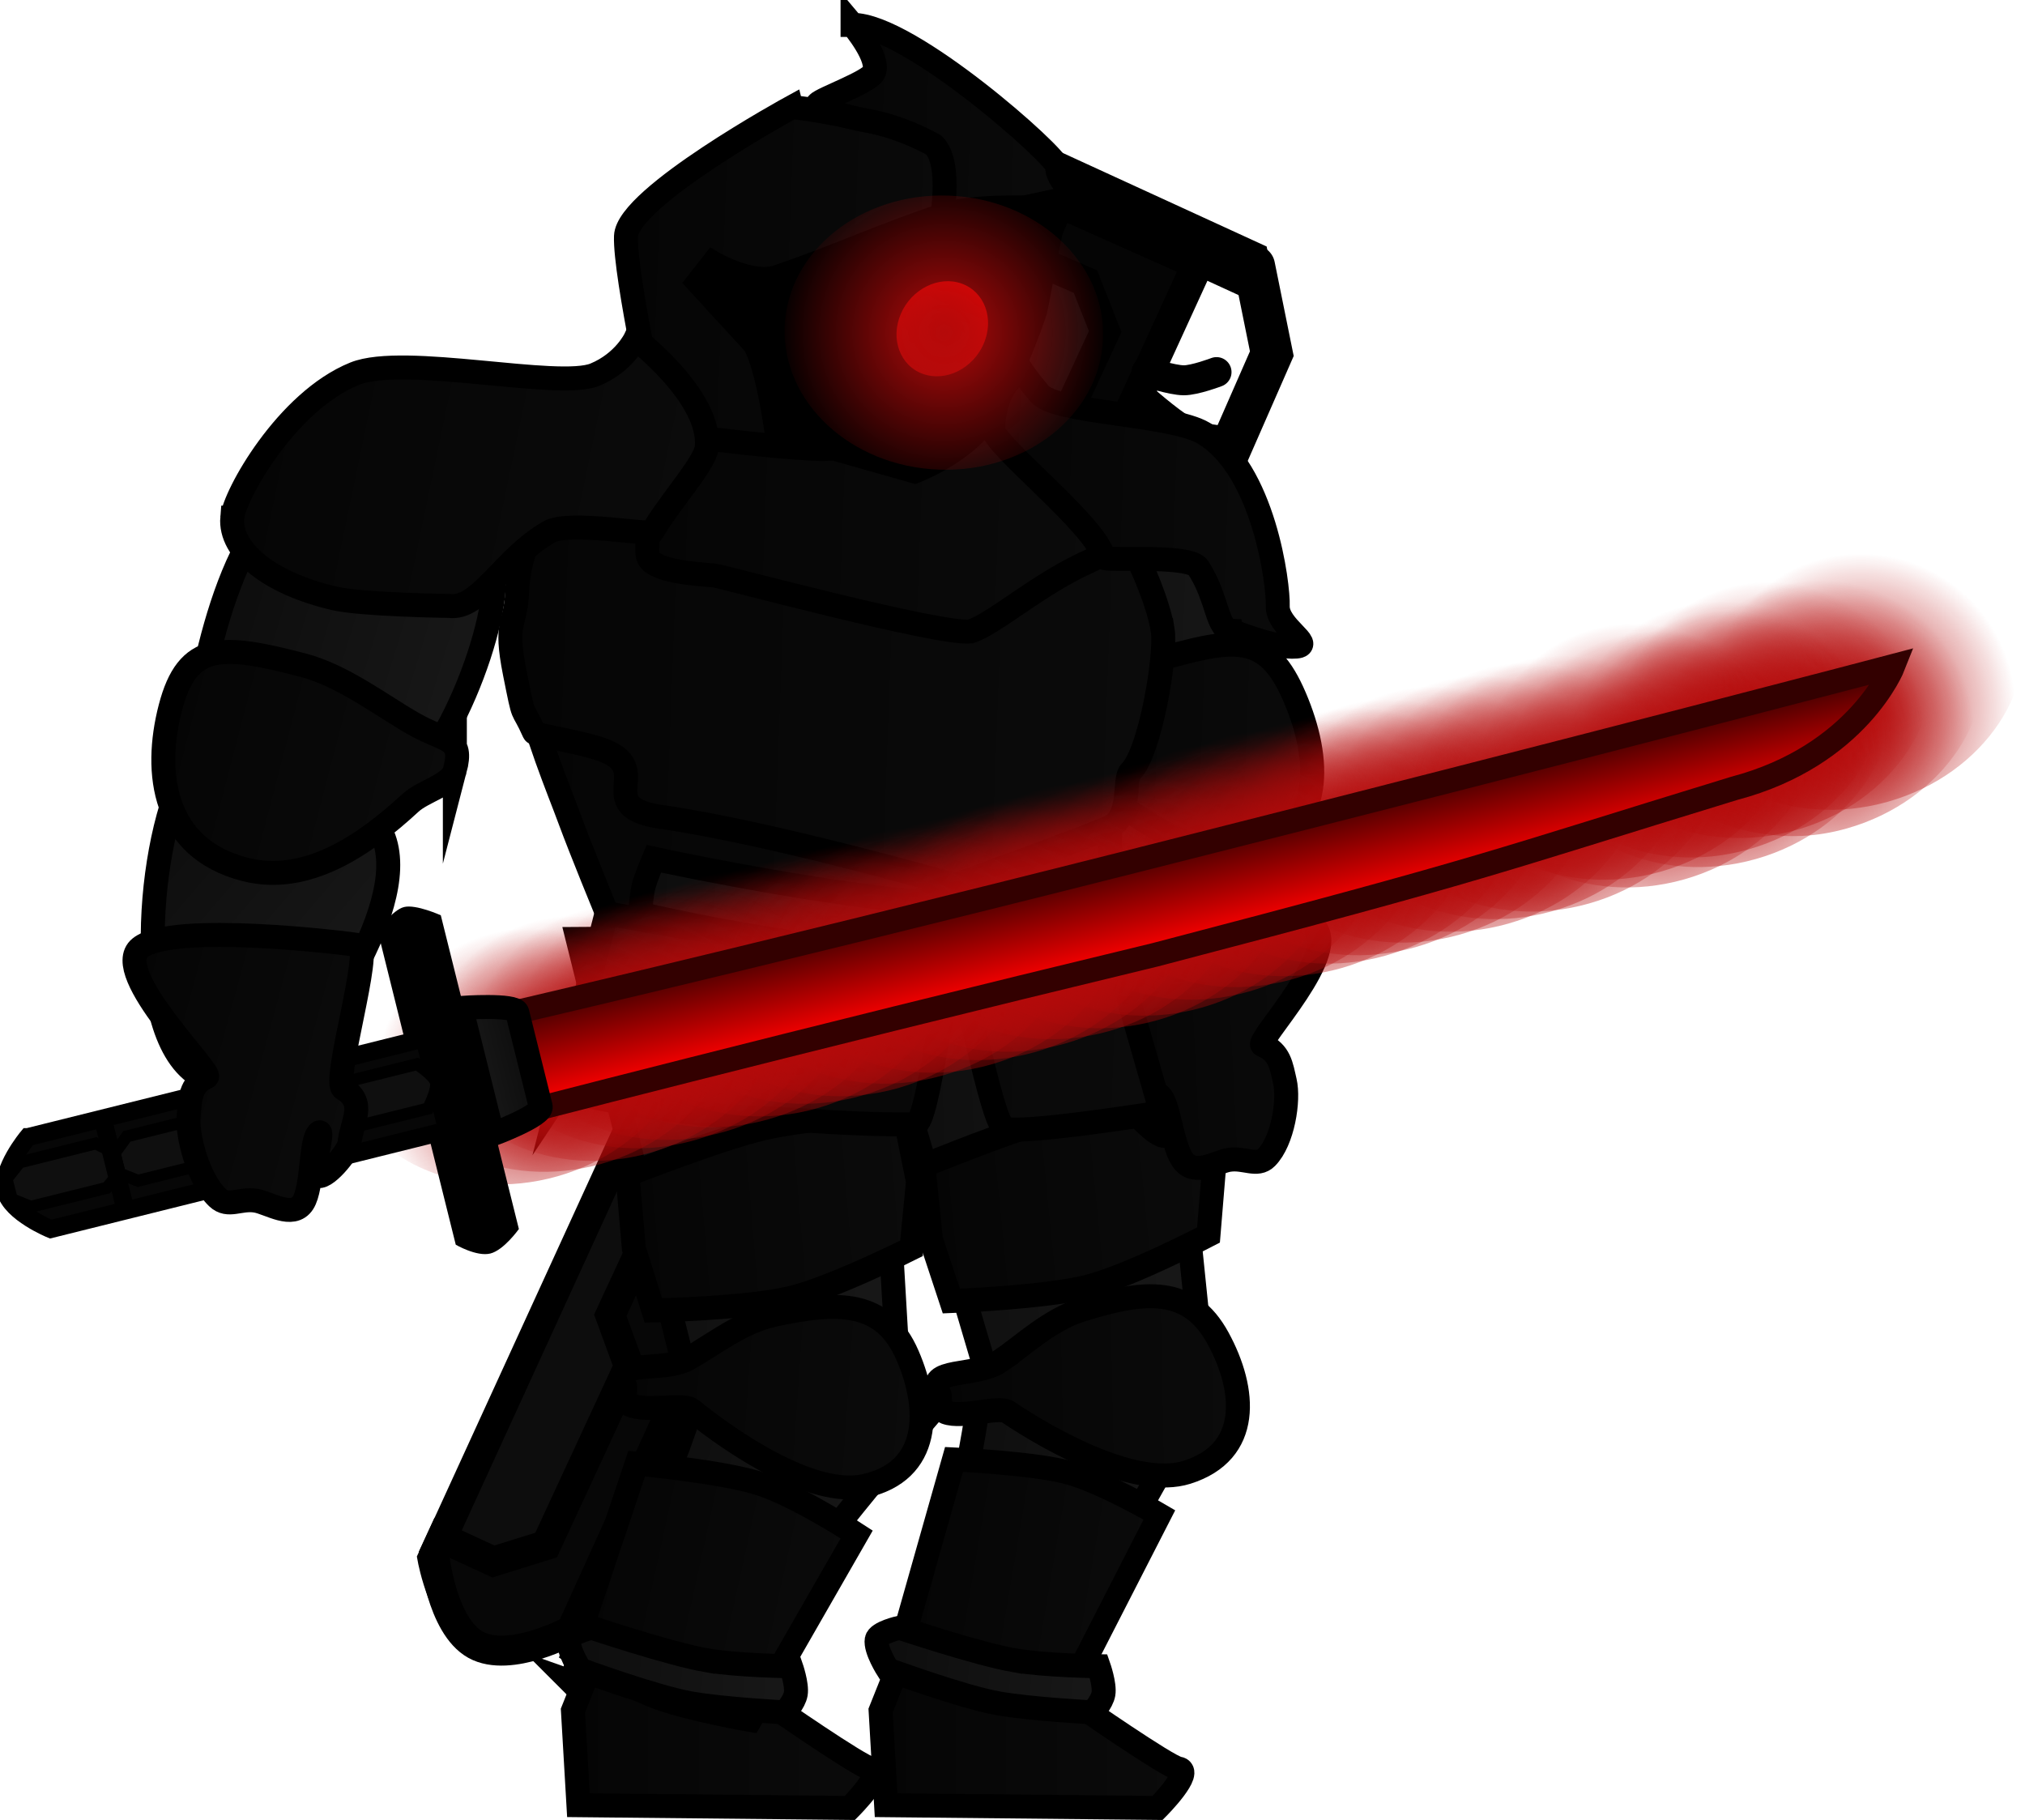 <svg version="1.1" xmlns="http://www.w3.org/2000/svg" xmlns:xlink="http://www.w3.org/1999/xlink" width="168.93" height="151.832" viewBox="0,0,168.93,151.832"><defs><linearGradient x1="254.332" y1="227.376" x2="274.946" y2="230.847" gradientUnits="userSpaceOnUse" id="color-1"><stop offset="0" stop-color="#0d0d0d"/><stop offset="1" stop-color="#181818"/></linearGradient><linearGradient x1="249.069" y1="199.893" x2="276.087" y2="198.954" gradientUnits="userSpaceOnUse" id="color-2"><stop offset="0" stop-color="#0d0d0d"/><stop offset="1" stop-color="#181818"/></linearGradient><linearGradient x1="253.76" y1="202.772" x2="277.744" y2="200.398" gradientUnits="userSpaceOnUse" id="color-3"><stop offset="0" stop-color="#050505"/><stop offset="1" stop-color="#0b0b0b"/></linearGradient><linearGradient x1="249.778" y1="244.925" x2="274.956" y2="244.925" gradientUnits="userSpaceOnUse" id="color-4"><stop offset="0" stop-color="#050505"/><stop offset="1" stop-color="#0b0b0b"/></linearGradient><linearGradient x1="252.867" y1="231.159" x2="271.911" y2="234.386" gradientUnits="userSpaceOnUse" id="color-5"><stop offset="0" stop-color="#050505"/><stop offset="1" stop-color="#0b0b0b"/></linearGradient><linearGradient x1="249.305" y1="239.885" x2="268.472" y2="241.488" gradientUnits="userSpaceOnUse" id="color-6"><stop offset="0" stop-color="#0d0d0d"/><stop offset="1" stop-color="#181818"/></linearGradient><linearGradient x1="254.465" y1="217.356" x2="279.553" y2="216.866" gradientUnits="userSpaceOnUse" id="color-7"><stop offset="0" stop-color="#050505"/><stop offset="1" stop-color="#0b0b0b"/></linearGradient><linearGradient x1="229.329" y1="225.982" x2="249.09" y2="232.799" gradientUnits="userSpaceOnUse" id="color-8"><stop offset="0" stop-color="#0d0d0d"/><stop offset="1" stop-color="#181818"/></linearGradient><linearGradient x1="224.343" y1="198.178" x2="251.376" y2="198.415" gradientUnits="userSpaceOnUse" id="color-9"><stop offset="0" stop-color="#0d0d0d"/><stop offset="1" stop-color="#181818"/></linearGradient><linearGradient x1="229.008" y1="203.527" x2="253.025" y2="201.517" gradientUnits="userSpaceOnUse" id="color-10"><stop offset="0" stop-color="#050505"/><stop offset="1" stop-color="#0b0b0b"/></linearGradient><linearGradient x1="224.111" y1="244.925" x2="249.29" y2="244.925" gradientUnits="userSpaceOnUse" id="color-11"><stop offset="0" stop-color="#050505"/><stop offset="1" stop-color="#0b0b0b"/></linearGradient><linearGradient x1="225.72" y1="232.034" x2="246.221" y2="236.524" gradientUnits="userSpaceOnUse" id="color-12"><stop offset="0" stop-color="#050505"/><stop offset="1" stop-color="#0b0b0b"/></linearGradient><linearGradient x1="223.639" y1="239.885" x2="242.805" y2="241.488" gradientUnits="userSpaceOnUse" id="color-13"><stop offset="0" stop-color="#0d0d0d"/><stop offset="1" stop-color="#181818"/></linearGradient><linearGradient x1="257.018" y1="155.688" x2="283.289" y2="156.665" gradientUnits="userSpaceOnUse" id="color-14"><stop offset="0" stop-color="#0d0d0d"/><stop offset="1" stop-color="#181818"/></linearGradient><linearGradient x1="265.032" y1="176.019" x2="282.693" y2="176.676" gradientUnits="userSpaceOnUse" id="color-15"><stop offset="0" stop-color="#0d0d0d"/><stop offset="1" stop-color="#181818"/></linearGradient><linearGradient x1="263.502" y1="163.212" x2="285.857" y2="164.043" gradientUnits="userSpaceOnUse" id="color-16"><stop offset="0" stop-color="#050505"/><stop offset="1" stop-color="#0b0b0b"/></linearGradient><linearGradient x1="268.234" y1="188.555" x2="286.774" y2="187.621" gradientUnits="userSpaceOnUse" id="color-17"><stop offset="0" stop-color="#050505"/><stop offset="1" stop-color="#0b0b0b"/></linearGradient><linearGradient x1="223.501" y1="182.979" x2="273.54" y2="184.839" gradientUnits="userSpaceOnUse" id="color-18"><stop offset="0" stop-color="#050505"/><stop offset="1" stop-color="#0b0b0b"/></linearGradient><linearGradient x1="219.769" y1="166.38" x2="270.927" y2="168.283" gradientUnits="userSpaceOnUse" id="color-19"><stop offset="0" stop-color="#050505"/><stop offset="1" stop-color="#0b0b0b"/></linearGradient><linearGradient x1="187.9" y1="169.914" x2="205.212" y2="184.782" gradientUnits="userSpaceOnUse" id="color-20"><stop offset="0" stop-color="#0d0d0d"/><stop offset="1" stop-color="#181818"/></linearGradient><linearGradient x1="218.897" y1="154.383" x2="273.306" y2="156.406" gradientUnits="userSpaceOnUse" id="color-21"><stop offset="0" stop-color="#050505"/><stop offset="1" stop-color="#0b0b0b"/></linearGradient><linearGradient x1="230.416" y1="144.222" x2="269.3" y2="145.668" gradientUnits="userSpaceOnUse" id="color-22"><stop offset="0" stop-color="#050505"/><stop offset="1" stop-color="#0b0b0b"/></linearGradient><linearGradient x1="228.428" y1="124.027" x2="261.128" y2="125.243" gradientUnits="userSpaceOnUse" id="color-23"><stop offset="0" stop-color="#050505"/><stop offset="1" stop-color="#0b0b0b"/></linearGradient><linearGradient x1="244.456" y1="111.572" x2="266.382" y2="112.388" gradientUnits="userSpaceOnUse" id="color-24"><stop offset="0" stop-color="#050505"/><stop offset="1" stop-color="#0b0b0b"/></linearGradient><linearGradient x1="258.933" y1="143.308" x2="285.28" y2="144.288" gradientUnits="userSpaceOnUse" id="color-25"><stop offset="0" stop-color="#050505"/><stop offset="1" stop-color="#0b0b0b"/></linearGradient><linearGradient x1="194.413" y1="153.154" x2="215.43" y2="159.59" gradientUnits="userSpaceOnUse" id="color-26"><stop offset="0" stop-color="#0d0d0d"/><stop offset="1" stop-color="#181818"/></linearGradient><linearGradient x1="189.867" y1="162.963" x2="213.36" y2="169.089" gradientUnits="userSpaceOnUse" id="color-27"><stop offset="0" stop-color="#050505"/><stop offset="1" stop-color="#0b0b0b"/></linearGradient><linearGradient x1="197.374" y1="136.426" x2="234.155" y2="144.089" gradientUnits="userSpaceOnUse" id="color-28"><stop offset="0" stop-color="#050505"/><stop offset="1" stop-color="#0b0b0b"/></linearGradient><linearGradient x1="229.811" y1="176.213" x2="274.65" y2="179.318" gradientUnits="userSpaceOnUse" id="color-29"><stop offset="0" stop-color="#0d0d0d"/><stop offset="1" stop-color="#181818"/></linearGradient><linearGradient x1="256.539" y1="125.038" x2="253.308" y2="132.574" gradientUnits="userSpaceOnUse" id="color-30"><stop offset="0" stop-color="#ff0000"/><stop offset="1" stop-color="#b50a0a"/></linearGradient><radialGradient cx="255.058" cy="129.129" r="13.896" gradientUnits="userSpaceOnUse" id="color-31"><stop offset="0" stop-color="#b50a0a"/><stop offset="1" stop-color="#b50a0a" stop-opacity="0"/></radialGradient><radialGradient cx="303.581" cy="169.599" r="12.911" gradientUnits="userSpaceOnUse" id="color-32"><stop offset="0" stop-color="#b50a0a"/><stop offset="1" stop-color="#b50a0a" stop-opacity="0"/></radialGradient><radialGradient cx="299.868" cy="170.649" r="12.911" gradientUnits="userSpaceOnUse" id="color-33"><stop offset="0" stop-color="#b50a0a"/><stop offset="1" stop-color="#b50a0a" stop-opacity="0"/></radialGradient><radialGradient cx="295.847" cy="171.56" r="12.911" gradientUnits="userSpaceOnUse" id="color-34"><stop offset="0" stop-color="#b50a0a"/><stop offset="1" stop-color="#b50a0a" stop-opacity="0"/></radialGradient><radialGradient cx="292.134" cy="172.61" r="12.911" gradientUnits="userSpaceOnUse" id="color-35"><stop offset="0" stop-color="#b50a0a"/><stop offset="1" stop-color="#b50a0a" stop-opacity="0"/></radialGradient><radialGradient cx="289.659" cy="173.311" r="12.911" gradientUnits="userSpaceOnUse" id="color-36"><stop offset="0" stop-color="#b50a0a"/><stop offset="1" stop-color="#b50a0a" stop-opacity="0"/></radialGradient><radialGradient cx="285.946" cy="174.361" r="12.911" gradientUnits="userSpaceOnUse" id="color-37"><stop offset="0" stop-color="#b50a0a"/><stop offset="1" stop-color="#b50a0a" stop-opacity="0"/></radialGradient><radialGradient cx="281.925" cy="175.271" r="12.911" gradientUnits="userSpaceOnUse" id="color-38"><stop offset="0" stop-color="#b50a0a"/><stop offset="1" stop-color="#b50a0a" stop-opacity="0"/></radialGradient><radialGradient cx="278.212" cy="176.322" r="12.911" gradientUnits="userSpaceOnUse" id="color-39"><stop offset="0" stop-color="#b50a0a"/><stop offset="1" stop-color="#b50a0a" stop-opacity="0"/></radialGradient><radialGradient cx="331.541" cy="160.479" r="12.911" gradientUnits="userSpaceOnUse" id="color-40"><stop offset="0" stop-color="#b50a0a"/><stop offset="1" stop-color="#b50a0a" stop-opacity="0"/></radialGradient><radialGradient cx="328.121" cy="162.707" r="12.911" gradientUnits="userSpaceOnUse" id="color-41"><stop offset="0" stop-color="#b50a0a"/><stop offset="1" stop-color="#b50a0a" stop-opacity="0"/></radialGradient><radialGradient cx="323.904" cy="162.833" r="12.911" gradientUnits="userSpaceOnUse" id="color-42"><stop offset="0" stop-color="#b50a0a"/><stop offset="1" stop-color="#b50a0a" stop-opacity="0"/></radialGradient><radialGradient cx="320.533" cy="165.257" r="12.911" gradientUnits="userSpaceOnUse" id="color-43"><stop offset="0" stop-color="#b50a0a"/><stop offset="1" stop-color="#b50a0a" stop-opacity="0"/></radialGradient><radialGradient cx="319.91" cy="164.454" r="12.911" gradientUnits="userSpaceOnUse" id="color-44"><stop offset="0" stop-color="#b50a0a"/><stop offset="1" stop-color="#b50a0a" stop-opacity="0"/></radialGradient><radialGradient cx="314.555" cy="166.955" r="12.911" gradientUnits="userSpaceOnUse" id="color-45"><stop offset="0" stop-color="#b50a0a"/><stop offset="1" stop-color="#b50a0a" stop-opacity="0"/></radialGradient><radialGradient cx="312.595" cy="166.311" r="12.911" gradientUnits="userSpaceOnUse" id="color-46"><stop offset="0" stop-color="#b50a0a"/><stop offset="1" stop-color="#b50a0a" stop-opacity="0"/></radialGradient><radialGradient cx="306.612" cy="168.969" r="12.911" gradientUnits="userSpaceOnUse" id="color-47"><stop offset="0" stop-color="#b50a0a"/><stop offset="1" stop-color="#b50a0a" stop-opacity="0"/></radialGradient><radialGradient cx="245.914" cy="185.006" r="12.911" gradientUnits="userSpaceOnUse" id="color-48"><stop offset="0" stop-color="#b50a0a"/><stop offset="1" stop-color="#b50a0a" stop-opacity="0"/></radialGradient><radialGradient cx="242.201" cy="186.057" r="12.911" gradientUnits="userSpaceOnUse" id="color-49"><stop offset="0" stop-color="#b50a0a"/><stop offset="1" stop-color="#b50a0a" stop-opacity="0"/></radialGradient><radialGradient cx="238.18" cy="186.967" r="12.911" gradientUnits="userSpaceOnUse" id="color-50"><stop offset="0" stop-color="#b50a0a"/><stop offset="1" stop-color="#b50a0a" stop-opacity="0"/></radialGradient><radialGradient cx="234.467" cy="188.018" r="12.911" gradientUnits="userSpaceOnUse" id="color-51"><stop offset="0" stop-color="#b50a0a"/><stop offset="1" stop-color="#b50a0a" stop-opacity="0"/></radialGradient><radialGradient cx="231.992" cy="188.718" r="12.911" gradientUnits="userSpaceOnUse" id="color-52"><stop offset="0" stop-color="#b50a0a"/><stop offset="1" stop-color="#b50a0a" stop-opacity="0"/></radialGradient><radialGradient cx="228.279" cy="189.768" r="12.911" gradientUnits="userSpaceOnUse" id="color-53"><stop offset="0" stop-color="#b50a0a"/><stop offset="1" stop-color="#b50a0a" stop-opacity="0"/></radialGradient><radialGradient cx="224.258" cy="190.679" r="12.911" gradientUnits="userSpaceOnUse" id="color-54"><stop offset="0" stop-color="#b50a0a"/><stop offset="1" stop-color="#b50a0a" stop-opacity="0"/></radialGradient><radialGradient cx="220.545" cy="191.729" r="12.911" gradientUnits="userSpaceOnUse" id="color-55"><stop offset="0" stop-color="#b50a0a"/><stop offset="1" stop-color="#b50a0a" stop-opacity="0"/></radialGradient><radialGradient cx="274.313" cy="177.653" r="12.911" gradientUnits="userSpaceOnUse" id="color-56"><stop offset="0" stop-color="#b50a0a"/><stop offset="1" stop-color="#b50a0a" stop-opacity="0"/></radialGradient><radialGradient cx="270.6" cy="178.703" r="12.911" gradientUnits="userSpaceOnUse" id="color-57"><stop offset="0" stop-color="#b50a0a"/><stop offset="1" stop-color="#b50a0a" stop-opacity="0"/></radialGradient><radialGradient cx="266.579" cy="179.614" r="12.911" gradientUnits="userSpaceOnUse" id="color-58"><stop offset="0" stop-color="#b50a0a"/><stop offset="1" stop-color="#b50a0a" stop-opacity="0"/></radialGradient><radialGradient cx="262.867" cy="180.664" r="12.911" gradientUnits="userSpaceOnUse" id="color-59"><stop offset="0" stop-color="#b50a0a"/><stop offset="1" stop-color="#b50a0a" stop-opacity="0"/></radialGradient><radialGradient cx="260.391" cy="181.364" r="12.911" gradientUnits="userSpaceOnUse" id="color-60"><stop offset="0" stop-color="#b50a0a"/><stop offset="1" stop-color="#b50a0a" stop-opacity="0"/></radialGradient><radialGradient cx="256.679" cy="182.415" r="12.911" gradientUnits="userSpaceOnUse" id="color-61"><stop offset="0" stop-color="#b50a0a"/><stop offset="1" stop-color="#b50a0a" stop-opacity="0"/></radialGradient><radialGradient cx="252.658" cy="183.325" r="12.911" gradientUnits="userSpaceOnUse" id="color-62"><stop offset="0" stop-color="#b50a0a"/><stop offset="1" stop-color="#b50a0a" stop-opacity="0"/></radialGradient><radialGradient cx="248.945" cy="184.376" r="12.911" gradientUnits="userSpaceOnUse" id="color-63"><stop offset="0" stop-color="#b50a0a"/><stop offset="1" stop-color="#b50a0a" stop-opacity="0"/></radialGradient><linearGradient x1="276.896" y1="171.316" x2="278.887" y2="179.317" gradientUnits="userSpaceOnUse" id="color-64"><stop offset="0" stop-color="#400000"/><stop offset="1" stop-color="#ff0000"/></linearGradient><linearGradient x1="220.418" y1="189.66" x2="216.095" y2="190.736" gradientUnits="userSpaceOnUse" id="color-65"><stop offset="0" stop-color="#0d0d0d"/><stop offset="1" stop-color="#181818"/></linearGradient><linearGradient x1="185.997" y1="186.959" x2="206.616" y2="192.55" gradientUnits="userSpaceOnUse" id="color-66"><stop offset="0" stop-color="#050505"/><stop offset="1" stop-color="#0b0b0b"/></linearGradient><linearGradient x1="228.263" y1="216.667" x2="253.295" y2="218.413" gradientUnits="userSpaceOnUse" id="color-67"><stop offset="0" stop-color="#050505"/><stop offset="1" stop-color="#0b0b0b"/></linearGradient></defs><g transform="translate(-176.316,-101.38)"><g data-paper-data="{&quot;isPaintingLayer&quot;:true}" fill-rule="nonzero" stroke-linejoin="miter" stroke-miterlimit="10" stroke-dasharray="" stroke-dashoffset="0" style="mix-blend-mode: normal"><g><path d="M212.391,231.396l52.536,-114.747l11.877,5.67l-52.536,114.747c0,0 -5.137,2.6 -8.011,1.229c-2.873,-1.372 -3.866,-6.899 -3.866,-6.899z" fill="#0d0d0d" stroke="#000000" stroke-width="2.5" stroke-linecap="butt"/><path d="M251.13,178.118l-7.202,-3.336l12.897,-27.847l4.134,-1.584l7.554,-16.31l-1.649,-4.172l-4.224,-1.824l2.088,-4.716l11.427,5.098z" fill="#050505" stroke="#000000" stroke-width="2.5" stroke-linecap="round"/><path d="M261.176,117.523c0,0 -0.403,-1.694 -0.031,-2.489c0.372,-0.795 2.004,-1.731 2.004,-1.731l18.835,8.644c0,0 0.389,1.724 -0.037,2.635c-0.426,0.911 -1.936,1.586 -1.936,1.586z" fill="#000000" stroke="none" stroke-width="0" stroke-linecap="butt"/><path d="M280.934,123.577l1.48,7.308l-3.423,7.809c0,0 -2.468,-0.116 -3.61,-0.645c-1.299,-0.602 -3.773,-2.774 -3.773,-2.774" fill="none" stroke="#000000" stroke-width="3.5" stroke-linecap="round"/><path d="M277.802,132.422c0,0 -1.808,0.688 -2.733,0.684c-1.013,-0.004 -3.104,-0.708 -3.104,-0.708" fill="none" stroke="#000000" stroke-width="2.5" stroke-linecap="round"/><path d="M237.116,177.937l5.335,2.471l-6.37,13.753l-7.838,2.778z" fill="#050505" stroke="#000000" stroke-width="2.5" stroke-linecap="round"/><path d="M223.979,237.393c0,0 -5.117,2.793 -7.986,1.201c-2.869,-1.592 -3.46,-7.553 -3.46,-7.553l0.638,-1.381l4.302,1.987l4.402,-1.37l6.911,-14.922l-1.559,-4.25l4.009,-8.655l1.735,-0.637l8.313,-2.558z" fill="#070707" stroke="#000000" stroke-width="2.5" stroke-linecap="round"/></g><path d="M251.578,243.732c0,0 1.616,-8.399 3.646,-13.292c2.472,-5.956 3.937,-21.819 3.937,-21.819l18.093,8.519c0,0 -7.23,11.894 -9.789,17.779c-1.23,2.828 -3.909,8.172 -5.215,10.829c-1,2.035 1.133,2.72 1.133,2.72c0,0 -5.521,-2.952 -7.88,-3.724c-2.129,-0.697 -3.925,-1.013 -3.925,-1.013z" fill="url(#color-1)" stroke="#000000" stroke-width="2" stroke-linecap="butt"/><path d="M259.347,218.397l-10.919,-36.959l24.595,-1.238l3.652,35.652z" data-paper-data="{&quot;index&quot;:null}" fill="url(#color-2)" stroke="#000000" stroke-width="2" stroke-linecap="butt"/><path d="M253.973,204.762l-0.623,-6.126c0,0 7.724,-3.176 11.352,-4.061c3.994,-0.974 11.619,-1.542 11.619,-1.542l1.268,5.813l-0.459,5.566c0,0 -6.468,3.382 -10.023,4.295c-3.595,0.923 -11.429,1.215 -11.429,1.215z" fill="url(#color-3)" stroke="#000000" stroke-width="2" stroke-linecap="butt"/><path d="M250.237,251.979l-0.46,-7.888l2.578,-6.45l13.694,1.162l0.418,4.923c0,0 7.271,5.055 8.15,5.192c1.339,0.208 -1.733,3.29 -1.733,3.29z" fill="url(#color-4)" stroke="#000000" stroke-width="2" stroke-linecap="butt"/><path d="M255.901,223.133c0,0 6.559,0.298 9.48,1.078c2.972,0.794 7.653,3.551 7.653,3.551l-7.486,14.618c0,0 -4.623,-0.573 -7.226,-1.396c-2.342,-0.74 -6.59,-3.134 -6.59,-3.134z" fill="url(#color-5)" stroke="#000000" stroke-width="2" stroke-linecap="butt"/><path d="M260.911,239.885c2.536,0.446 7.054,0.503 7.054,0.503c0,0 0.537,1.53 0.401,2.306c-0.127,0.721 -0.909,1.541 -0.909,1.541c0,0 -5.102,-0.266 -7.846,-0.749c-3.001,-0.528 -9.232,-2.821 -9.232,-2.821c0,0 -1.071,-1.665 -0.926,-2.493c0.105,-0.598 1.902,-0.996 1.902,-0.996c0,0 6.443,2.162 9.556,2.71z" data-paper-data="{&quot;index&quot;:null}" fill="url(#color-6)" stroke="#000000" stroke-width="2" stroke-linecap="butt"/><path d="M259.729,214.943c1.964,-1.344 4.14,-3.445 6.789,-4.277c5.376,-1.69 9.053,-1.966 11.409,2.358c2.356,4.323 2.78,9.493 -2.596,11.183c-4.168,1.31 -11.132,-2.484 -14.959,-5.05c-0.738,-0.495 -3.787,0.567 -5.157,0.046c-0.691,-0.262 -0.371,-1.253 -0.548,-1.578c-1.195,-2.193 3.041,-1.297 5.063,-2.681z" data-paper-data="{&quot;index&quot;:null}" fill="url(#color-7)" stroke="#000000" stroke-width="2" stroke-linecap="butt"/><path d="M223.92,241.661c0,0 2.976,-8.019 5.785,-12.511c3.419,-5.468 7.475,-20.873 7.475,-20.873l16.443,11.382c0,0 -9.09,10.542 -12.583,15.925c-1.678,2.587 -5.202,7.417 -6.927,9.822c-1.322,1.843 0.67,2.869 0.67,2.869c0,0 -4.96,-3.821 -7.159,-4.97c-1.985,-1.038 -3.705,-1.645 -3.705,-1.645z" fill="url(#color-8)" stroke="#000000" stroke-width="2" stroke-linecap="butt"/><path d="M233.805,217.111l-9.3,-37.399l24.625,-0.167l2.097,35.777z" data-paper-data="{&quot;index&quot;:null}" fill="url(#color-9)" stroke="#000000" stroke-width="2" stroke-linecap="butt"/><path d="M229.191,205.52l-0.529,-6.134c0,0 7.772,-3.058 11.413,-3.888c4.008,-0.913 11.641,-1.365 11.641,-1.365l1.18,5.832l-0.544,5.559c0,0 -6.519,3.283 -10.087,4.142c-3.609,0.869 -11.446,1.041 -11.446,1.041z" fill="url(#color-10)" stroke="#000000" stroke-width="2" stroke-linecap="butt"/><path d="M224.571,251.979l-0.46,-7.888l2.578,-6.45l13.694,1.162l0.418,4.923c0,0 7.271,5.055 8.15,5.192c1.339,0.208 -1.733,3.29 -1.733,3.29z" fill="url(#color-11)" stroke="#000000" stroke-width="2" stroke-linecap="butt"/><path d="M229.429,223.481c0,0 7.102,0.663 10.232,1.661c3.185,1.015 8.122,4.25 8.122,4.25l-8.881,15.477c0,0 -4.987,-0.862 -7.77,-1.89c-2.503,-0.925 -6.989,-3.743 -6.989,-3.743z" fill="url(#color-12)" stroke="#000000" stroke-width="2" stroke-linecap="butt"/><path d="M235.244,239.885c2.536,0.446 7.054,0.503 7.054,0.503c0,0 0.537,1.53 0.401,2.306c-0.127,0.721 -0.909,1.541 -0.909,1.541c0,0 -5.102,-0.266 -7.846,-0.749c-3.001,-0.528 -9.232,-2.821 -9.232,-2.821c0,0 -1.071,-1.665 -0.926,-2.493c0.105,-0.598 1.902,-0.996 1.902,-0.996c0,0 6.443,2.162 9.556,2.71z" data-paper-data="{&quot;index&quot;:null}" fill="url(#color-13)" stroke="#000000" stroke-width="2" stroke-linecap="butt"/><path d="M257.296,148.256c0.314,-5.521 10.612,-4.738 17.449,-4.408c6.837,0.33 8.54,15.74 8.226,21.261c-0.314,5.521 -8.053,3.56 -14.89,3.23c-6.837,-0.33 -11.099,-14.562 -10.785,-20.083z" data-paper-data="{&quot;index&quot;:null}" fill="url(#color-14)" stroke="#000000" stroke-width="2" stroke-linecap="butt"/><path d="M268.078,165.966c5.786,-1.611 11.782,-4.932 13.983,0.213c2.201,5.145 -0.217,20.701 -6.004,22.313c-5.786,1.611 -4.91,1.333 -7.111,-3.812c-2.201,-5.145 -6.654,-17.102 -0.868,-18.714z" data-paper-data="{&quot;index&quot;:null}" fill="url(#color-15)" stroke="#000000" stroke-width="2" stroke-linecap="butt"/><path d="M266.373,160.664c2.162,-1.429 4.598,-3.718 7.449,-4.511c5.786,-1.611 8.3,-1.751 10.501,3.394c2.201,5.145 2.51,10.99 -3.276,12.602c-4.486,1.249 -9.483,-2.082 -13.354,-5.29c-1.122,-0.93 -3.281,-1.421 -3.776,-2.577c-1.117,-2.61 0.23,-2.146 2.456,-3.618z" data-paper-data="{&quot;index&quot;:null}" fill="url(#color-16)" stroke="#000000" stroke-width="2" stroke-linecap="butt"/><path d="M270.621,189.295c0.839,-0.504 -3.846,-11.024 -2.714,-11.197c0.871,-0.133 14.963,-1.604 17.874,0.48c2.727,1.951 -4.787,9.701 -4.149,9.978c1.456,0.632 1.563,1.725 1.868,3.034c0.37,1.587 -0.165,4.97 -1.526,6.353c-0.779,0.793 -1.839,-0.001 -3.13,0.197c-1.028,0.157 -2.789,1.37 -3.796,0.106c-0.98,-1.229 -1.209,-4.926 -2.006,-5.491c-0.508,-0.361 0.984,2.965 0.606,3.323c-0.522,0.494 -2.842,-1.904 -2.986,-2.523c-0.397,-1.699 -1.83,-3.187 -0.042,-4.261z" data-paper-data="{&quot;index&quot;:null}" fill="url(#color-17)" stroke="#000000" stroke-width="2" stroke-linecap="butt"/><path d="M223.153,192.322l4.686,-18.364l39.364,-0.605l5.989,20.829c0,0 -12.124,1.943 -13.131,1.311c-1.097,-0.689 -3.364,-13.429 -3.999,-13.341c-1.008,0.139 -2.263,13.006 -3.394,13.024c-4.855,0.077 -10.043,-0.42 -12.554,-0.514c-9.23,-0.343 -16.961,-2.341 -16.961,-2.341z" fill="url(#color-18)" stroke="#000000" stroke-width="2" stroke-linecap="butt"/><path d="M271.042,162.926c0.337,2.106 -0.786,0.185 -1.954,4.051c-0.318,1.052 -0.027,11.188 -0.426,12.102c-1.425,3.264 -11.587,1.236 -11.587,1.236c0,0 -10.299,0.302 -17.706,-0.69c-7.013,-0.939 -12.422,-2.071 -12.422,-2.071c0,0 -2.169,-5.278 -3.098,-7.805c-0.929,-2.527 -2.932,-7.256 -3.777,-11.489c0,0 21.374,-2.702 36.657,-3.414c8.34,-0.389 14.064,6.521 14.314,8.079z" fill="url(#color-19)" stroke="#000000" stroke-width="2" stroke-linecap="butt"/><path d="M200.484,190.196c-3.689,4.295 -2.893,5.022 -8.211,0.456c-5.317,-4.567 -3.232,-22.067 0.457,-26.362c3.689,-4.295 8.899,0.434 14.216,5c5.317,4.567 -2.774,16.61 -6.463,20.905z" fill="url(#color-20)" stroke="#000000" stroke-width="2" stroke-linecap="butt"/><path d="M273.308,153.935c0.337,2.106 -1.046,10.214 -2.656,11.796c-0.706,0.694 0.199,3.856 -1.917,4.72c-4.077,1.664 -12.757,4.775 -12.757,4.775c0,0 -15.311,-4.382 -24.498,-5.693c-5.57,-0.795 -0.977,-3.683 -4.284,-5.336c-1.756,-0.878 -6.191,-1.42 -6.323,-1.715c-1.111,-2.488 -0.76,-0.699 -1.605,-4.932c-0.894,-4.48 0.075,-3.867 0.182,-6.757c0.317,-8.515 9.894,-15.486 9.894,-15.486l38.773,6.664c0,0 4.482,7.55 5.19,11.964z" fill="url(#color-21)" stroke="#000000" stroke-width="2" stroke-linecap="butt"/><path d="M235.931,149.393c-1.59,-0.135 -4.884,-0.333 -5.504,-1.448c-0.701,-1.26 1.943,-10.796 2.139,-11.567c0.428,-1.686 22.934,0.272 26.059,0.388c1.68,0.062 13.719,4.121 10.099,7.588c-0.986,0.944 0.656,2.874 -1.398,3.782c-4.419,1.952 -8.004,5.268 -10.051,5.924c-2.495,0.318 -20.844,-4.625 -21.344,-4.667z" fill="url(#color-22)" stroke="#000000" stroke-width="2" stroke-linecap="butt"/><path d="M242.336,110.34c2.283,-0.019 19.294,3.756 19.158,5.042c-0.734,6.917 -7.64,23.797 -16.89,23.453c-4.909,-0.183 -13.284,-1.411 -13.284,-1.411c0,0 -2.905,-13.081 -2.783,-16.34c0.121,-3.259 13.799,-10.745 13.799,-10.745z" fill="url(#color-23)" stroke="#000000" stroke-width="2" stroke-linecap="butt"/><path d="M247.438,103.455c4.748,-0.037 17.163,11.051 17.08,11.832c-0.115,1.084 1.665,2.457 1.665,2.457l-11.387,2.444c0,0 1.023,-5.134 -0.578,-6.701c0,0 -2.546,-1.52 -5.687,-2.062c-1.534,-0.265 -4.264,-1.08 -4.003,-1.389c0.36,-0.426 4.236,-1.791 4.663,-2.574c0.639,-1.175 -1.753,-4.007 -1.753,-4.007z" fill="url(#color-24)" stroke="#000000" stroke-width="2" stroke-linecap="butt"/><path d="M234.216,124.948l1.527,-1.951c0,0 3.266,1.965 5.371,1.241c5.516,-1.898 8.37,-3.344 13.921,-5.185c3.065,-1.017 9.895,-0.472 9.895,-0.472c0,0 -0.351,0.237 -0.969,3.422c-0.617,3.185 -1.026,5.328 -1.026,5.328c0,0 -2.654,8.107 -5.435,10.669c-2.123,1.955 -4.855,2.975 -4.855,2.975l-11.773,-3.34c0,0 -0.721,-5.507 -1.828,-7.426z" fill="#000000" stroke="#000000" stroke-width="1.5" stroke-linecap="butt"/><path d="M279.085,154.007c-1.289,-0.048 -1.115,-2.652 -2.81,-5.268c-0.739,-1.14 -7.832,-0.516 -7.897,-0.844c-0.529,-2.666 -9.265,-9.411 -9.216,-10.736c0.15,-4.045 2.4,-4.842 2.4,-4.842c0,0 0.352,0.578 1.469,1.906c1.381,1.643 11.018,1.671 13.724,3.308c5.019,3.036 6.218,12.645 6.153,14.401c-0.065,1.746 3.075,3.247 1.553,3.389c-1.816,0.17 -5.376,-1.313 -5.376,-1.313z" data-paper-data="{&quot;index&quot;:null}" fill="url(#color-25)" stroke="#000000" stroke-width="2" stroke-linecap="butt"/><path d="M205.362,169.002c-6.106,-1.034 -13.22,-0.584 -12.795,-6.281c0.425,-5.696 3.901,-21.08 10.006,-20.046c6.106,1.034 15.34,2.299 14.914,7.995c-0.425,5.696 -6.02,19.365 -12.126,18.331z" data-paper-data="{&quot;index&quot;:null}" fill="url(#color-26)" stroke="#000000" stroke-width="2" stroke-linecap="butt"/><path d="M214.261,165.632c-0.321,1.231 -2.633,1.738 -3.7,2.723c-3.679,3.395 -8.593,6.914 -13.851,5.543c-6.782,-1.768 -7.605,-8.01 -6.177,-13.489c1.428,-5.479 4.263,-5.309 11.045,-3.541c3.341,0.871 6.519,3.336 9.218,4.88c2.78,1.59 4.19,1.105 3.465,3.885z" fill="url(#color-27)" stroke="#000000" stroke-width="2" stroke-linecap="butt"/><path d="M195.692,144.565c0.152,-1.824 4.505,-9.703 10.212,-12.011c4.115,-1.665 17.006,1.336 20.041,0.083c2.455,-1.014 3.38,-3.002 3.38,-3.002c0,0 6.304,4.818 5.953,9.02c-0.115,1.377 -3.058,4.527 -4.549,7.099c-0.183,0.316 -6.921,-0.949 -8.586,-0.01c-3.822,2.155 -5.782,6.541 -8.375,6.185c0,0 -7.215,-0.09 -9.544,-0.629c-5.395,-1.248 -8.764,-3.955 -8.532,-6.735z" fill="url(#color-28)" stroke="#000000" stroke-width="2" stroke-linecap="butt"/><path d="M262.218,126.798c0.155,1.176 -2.423,6.414 -2.423,6.414c0,0 -0.672,2.484 -2.456,4.198c-1.009,1.132 -4.472,2.406 -4.472,2.406c0,0 3.337,-6.155 5.157,-11.309c0.244,-0.69 0.676,-1.18 2.885,-4.508c1.92,-2.893 2.661,-2.259 2.661,-2.259c0,0 -1.072,4.041 -1.352,5.058z" fill="#000000" stroke="#000000" stroke-width="1.5" stroke-linecap="butt"/><path d="M229.714,177.612c0,0 0.097,-1.508 0.286,-2.265c0.193,-0.773 0.862,-2.327 0.862,-2.327c0,0 7.069,1.55 15.087,2.745c5.982,0.892 12.745,1.466 16.132,1.7c5.323,0.369 11.681,-0.956 11.681,-0.956c0,0 0.823,1.206 0.908,1.751c0.103,0.658 -0.224,2.344 -0.224,2.344c0,0 -6.863,1.305 -11.682,0.983c-3.688,-0.247 -10.991,-0.38 -17.766,-1.235c-8.001,-1.01 -15.284,-2.742 -15.284,-2.742z" fill="url(#color-29)" stroke="#000000" stroke-width="2" stroke-linecap="butt"/><path d="M252.907,181.165c0,0 -0.329,-1.198 -0.386,-1.734c-0.093,-0.867 0.157,-2.953 0.157,-2.953c0,0 3.02,0.001 4.418,0.098c1.352,0.094 3.839,0.473 3.839,0.473c0,0 0.456,1.407 0.407,2.104c-0.049,0.714 -0.425,2.15 -0.425,2.15c0,0 -2.442,0.538 -3.45,0.522c-1.424,-0.022 -4.56,-0.662 -4.56,-0.662z" fill="#060606" stroke="#000000" stroke-width="2" stroke-linecap="butt"/><path d="M251.464,127.569c0.892,-2.081 3.164,-3.214 5.075,-2.531c1.911,0.683 2.737,2.924 1.845,5.005c-0.892,2.081 -3.164,3.214 -5.075,2.531c-1.911,-0.683 -2.737,-2.924 -1.845,-5.005z" fill="url(#color-30)" stroke="#000000" stroke-width="0" stroke-linecap="butt"/><path d="M241.775,128.635c0.235,-6.313 6.372,-11.209 13.707,-10.936c7.336,0.273 13.092,5.611 12.857,11.924c-0.235,6.313 -6.372,11.209 -13.707,10.936c-7.336,-0.273 -13.092,-5.611 -12.857,-11.924z" fill="url(#color-31)" stroke="#000000" stroke-width="0" stroke-linecap="butt"/><g><g stroke="none" stroke-width="0" stroke-linecap="butt"><g><g><g><path d="M298.643,152.586c8.065,-2.282 16.215,1.42 18.202,8.268c1.988,6.848 -2.939,14.25 -11.004,16.532c-8.065,2.282 -16.215,-1.42 -18.202,-8.268c-1.988,-6.848 2.939,-14.25 11.004,-16.532z" fill="url(#color-32)"/><path d="M294.93,153.637c8.065,-2.282 16.215,1.42 18.202,8.268c1.988,6.848 -2.939,14.25 -11.004,16.532c-8.065,2.282 -16.215,-1.42 -18.202,-8.268c-1.988,-6.848 2.939,-14.25 11.004,-16.532z" fill="url(#color-33)"/><path d="M290.909,154.547c8.065,-2.282 16.215,1.42 18.202,8.268c1.988,6.848 -2.939,14.25 -11.004,16.532c-8.065,2.282 -16.215,-1.42 -18.202,-8.268c-1.988,-6.848 2.939,-14.25 11.004,-16.532z" fill="url(#color-34)"/><path d="M287.196,155.598c8.065,-2.282 16.215,1.42 18.202,8.268c1.988,6.848 -2.939,14.25 -11.004,16.532c-8.065,2.282 -16.215,-1.42 -18.202,-8.268c-1.988,-6.848 2.939,-14.25 11.004,-16.532z" fill="url(#color-35)"/></g><g><path d="M284.721,156.298c8.065,-2.282 16.215,1.42 18.202,8.268c1.988,6.848 -2.939,14.25 -11.004,16.532c-8.065,2.282 -16.215,-1.42 -18.202,-8.268c-1.988,-6.848 2.939,-14.25 11.004,-16.532z" fill="url(#color-36)"/><path d="M281.009,157.348c8.065,-2.282 16.215,1.42 18.202,8.268c1.988,6.848 -2.939,14.25 -11.004,16.532c-8.065,2.282 -16.215,-1.42 -18.202,-8.268c-1.988,-6.848 2.939,-14.25 11.004,-16.532z" fill="url(#color-37)"/><path d="M276.987,158.259c8.065,-2.282 16.215,1.42 18.202,8.268c1.988,6.848 -2.939,14.25 -11.004,16.532c-8.065,2.282 -16.215,-1.42 -18.202,-8.268c-1.988,-6.848 2.939,-14.25 11.004,-16.532z" fill="url(#color-38)"/><path d="M273.275,159.309c8.065,-2.282 16.215,1.42 18.202,8.268c1.988,6.848 -2.939,14.25 -11.004,16.532c-8.065,2.282 -16.215,-1.42 -18.202,-8.268c-1.988,-6.848 2.939,-14.25 11.004,-16.532z" fill="url(#color-39)"/></g></g><g><g><path d="M326.603,143.467c8.065,-2.282 16.215,1.42 18.202,8.268c1.988,6.848 -2.939,14.25 -11.004,16.532c-8.065,2.282 -16.215,-1.42 -18.202,-8.268c-1.988,-6.848 2.939,-14.25 11.004,-16.532z" fill="url(#color-40)"/><path d="M323.183,145.695c8.065,-2.282 16.215,1.42 18.202,8.268c1.988,6.848 -2.939,14.25 -11.004,16.532c-2.56,0.724 -4.919,0.794 -7.296,0.403c-5.112,-0.84 -9.549,-3.996 -10.906,-8.671c-1.988,-6.848 2.939,-14.25 11.004,-16.532z" fill="url(#color-41)"/><path d="M318.967,145.82c8.065,-2.282 16.215,1.42 18.202,8.268c1.988,6.848 -2.939,14.25 -11.004,16.532c-8.065,2.282 -16.215,-1.42 -18.202,-8.268c-1.988,-6.848 2.939,-14.25 11.004,-16.532z" fill="url(#color-42)"/><path d="M315.596,148.244c8.065,-2.282 16.215,1.42 18.202,8.268c1.988,6.848 -2.939,14.25 -11.004,16.532c-8.065,2.282 -16.215,-1.42 -18.202,-8.268c-1.988,-6.848 2.939,-14.25 11.004,-16.532z" fill="url(#color-43)"/></g><g><path d="M314.972,147.442c8.065,-2.282 16.215,1.42 18.202,8.268c1.988,6.848 -2.939,14.25 -11.004,16.532c-8.065,2.282 -16.215,-1.42 -18.202,-8.268c-1.988,-6.848 2.939,-14.25 11.004,-16.532z" fill="url(#color-44)"/><path d="M309.618,149.943c8.065,-2.282 16.215,1.42 18.202,8.268c1.988,6.848 -2.939,14.25 -11.004,16.532c-8.065,2.282 -16.215,-1.42 -18.202,-8.268c-1.988,-6.848 2.939,-14.25 11.004,-16.532z" fill="url(#color-45)"/><path d="M307.658,149.298c8.065,-2.282 16.215,1.42 18.202,8.268c1.988,6.848 -2.939,14.25 -11.004,16.532c-8.065,2.282 -16.215,-1.42 -18.202,-8.268c-1.988,-6.848 2.939,-14.25 11.004,-16.532z" fill="url(#color-46)"/><path d="M301.674,151.956c8.065,-2.282 16.215,1.42 18.202,8.268c1.988,6.848 -2.939,14.25 -11.004,16.532c-8.065,2.282 -16.215,-1.42 -18.202,-8.268c-1.988,-6.848 2.939,-14.25 11.004,-16.532z" fill="url(#color-47)"/></g></g></g><g><g><g><path d="M240.976,167.993c8.065,-2.282 16.215,1.42 18.202,8.268c1.988,6.848 -2.939,14.25 -11.004,16.532c-8.065,2.282 -16.215,-1.42 -18.202,-8.268c-1.988,-6.848 2.939,-14.25 11.004,-16.532z" fill="url(#color-48)"/><path d="M237.263,169.044c8.065,-2.282 16.215,1.42 18.202,8.268c1.988,6.848 -2.939,14.25 -11.004,16.532c-8.065,2.282 -16.215,-1.42 -18.202,-8.268c-1.988,-6.848 2.939,-14.25 11.004,-16.532z" fill="url(#color-49)"/><path d="M233.242,169.954c8.065,-2.282 16.215,1.42 18.202,8.268c1.988,6.848 -2.939,14.25 -11.004,16.532c-8.065,2.282 -16.215,-1.42 -18.202,-8.268c-1.988,-6.848 2.939,-14.25 11.004,-16.532z" fill="url(#color-50)"/><path d="M229.529,171.005c8.065,-2.282 16.215,1.42 18.202,8.268c1.988,6.848 -2.939,14.25 -11.004,16.532c-8.065,2.282 -16.215,-1.42 -18.202,-8.268c-1.988,-6.848 2.939,-14.25 11.004,-16.532z" fill="url(#color-51)"/></g><g><path d="M227.054,171.705c8.065,-2.282 16.215,1.42 18.202,8.268c1.988,6.848 -2.939,14.25 -11.004,16.532c-8.065,2.282 -16.215,-1.42 -18.202,-8.268c-1.988,-6.848 2.939,-14.25 11.004,-16.532z" fill="url(#color-52)"/><path d="M223.342,172.756c8.065,-2.282 16.215,1.42 18.202,8.268c1.988,6.848 -2.939,14.25 -11.004,16.532c-8.065,2.282 -16.215,-1.42 -18.202,-8.268c-1.988,-6.848 2.939,-14.25 11.004,-16.532z" fill="url(#color-53)"/><path d="M219.32,173.666c8.065,-2.282 16.215,1.42 18.202,8.268c1.988,6.848 -2.939,14.25 -11.004,16.532c-8.065,2.282 -16.215,-1.42 -18.202,-8.268c-1.988,-6.848 2.939,-14.25 11.004,-16.532z" fill="url(#color-54)"/><path d="M215.608,174.717c8.065,-2.282 16.215,1.42 18.202,8.268c1.988,6.848 -2.939,14.25 -11.004,16.532c-8.065,2.282 -16.215,-1.42 -18.202,-8.268c-1.988,-6.848 2.939,-14.25 11.004,-16.532z" fill="url(#color-55)"/></g></g><g><g><path d="M269.375,160.64c8.065,-2.282 16.215,1.42 18.202,8.268c1.988,6.848 -2.939,14.25 -11.004,16.532c-8.065,2.282 -16.215,-1.42 -18.202,-8.268c-1.988,-6.848 2.939,-14.25 11.004,-16.532z" fill="url(#color-56)"/><path d="M265.663,161.691c8.065,-2.282 16.215,1.42 18.202,8.268c1.988,6.848 -2.939,14.25 -11.004,16.532c-8.065,2.282 -16.215,-1.42 -18.202,-8.268c-1.988,-6.848 2.939,-14.25 11.004,-16.532z" fill="url(#color-57)"/><path d="M261.642,162.601c8.065,-2.282 16.215,1.42 18.202,8.268c1.988,6.848 -2.939,14.25 -11.004,16.532c-8.065,2.282 -16.215,-1.42 -18.202,-8.268c-1.988,-6.848 2.939,-14.25 11.004,-16.532z" fill="url(#color-58)"/><path d="M257.929,163.651c8.065,-2.282 16.215,1.42 18.202,8.268c1.988,6.848 -2.939,14.25 -11.004,16.532c-8.065,2.282 -16.215,-1.42 -18.202,-8.268c-1.988,-6.848 2.939,-14.25 11.004,-16.532z" fill="url(#color-59)"/></g><g><path d="M255.454,164.352c8.065,-2.282 16.215,1.42 18.202,8.268c1.988,6.848 -2.939,14.25 -11.004,16.532c-8.065,2.282 -16.215,-1.42 -18.202,-8.268c-1.988,-6.848 2.939,-14.25 11.004,-16.532z" fill="url(#color-60)"/><path d="M251.741,165.402c8.065,-2.282 16.215,1.42 18.202,8.268c1.988,6.848 -2.939,14.25 -11.004,16.532c-8.065,2.282 -16.215,-1.42 -18.202,-8.268c-1.988,-6.848 2.939,-14.25 11.004,-16.532z" fill="url(#color-61)"/><path d="M247.72,166.313c8.065,-2.282 16.215,1.42 18.202,8.268c1.988,6.848 -2.939,14.25 -11.004,16.532c-8.065,2.282 -16.215,-1.42 -18.202,-8.268c-1.988,-6.848 2.939,-14.25 11.004,-16.532z" fill="url(#color-62)"/><path d="M244.007,167.363c8.065,-2.282 16.215,1.42 18.202,8.268c1.988,6.848 -2.939,14.25 -11.004,16.532c-8.065,2.282 -16.215,-1.42 -18.202,-8.268c-1.988,-6.848 2.939,-14.25 11.004,-16.532z" fill="url(#color-63)"/></g></g></g></g><path d="M220.177,185.865c0,0 19.458,-4.43 52.708,-12.835c38.155,-9.646 60.83,-15.853 60.83,-15.853c0,0 -2.822,7.129 -12.752,9.754c-19.541,6.03 -19.38,6.335 -46.338,13.396c-29.45,7.098 -52.519,13.12 -52.519,13.12z" data-paper-data="{&quot;index&quot;:null}" fill="url(#color-64)" stroke="#ff0000" stroke-width="0" stroke-linecap="butt"/><path d="M215.903,186.618c0,0 20.272,-4.632 54.92,-13.386c39.759,-10.045 63.441,-16.294 63.441,-16.294c0,0 -2.927,7.48 -13.276,10.21c-20.373,6.238 -20.209,6.542 -48.303,13.885c-30.685,7.405 -54.725,13.669 -54.725,13.669z" data-paper-data="{&quot;index&quot;:null}" fill="none" stroke="#330000" stroke-width="2" stroke-linecap="butt"/><path d="M207.825,179.049c0,0 1.209,-1.753 2.201,-2c0.992,-0.247 3.063,0.69 3.063,0.69l6.513,26.172c0,0 -1.247,1.762 -2.383,2.045c-1.136,0.283 -2.882,-0.735 -2.882,-0.735z" fill="#000000" stroke="none" stroke-width="0" stroke-linecap="butt"/><path d="M178.638,196.244l33.078,-8.231l1.909,7.673l-33.078,8.231c0,0 -3.306,-1.351 -3.752,-3.14c-0.445,-1.789 1.842,-4.533 1.842,-4.533z" fill="#070707" stroke="#000000" stroke-width="1.5" stroke-linecap="butt"/><g fill="#0f0f0f" stroke="#000000" stroke-width="1" stroke-linecap="butt"><g><path d="M204.766,191.734l6.337,-1.577c0,0 1.425,0.92 1.577,1.531c0.155,0.624 -0.655,2.174 -0.655,2.174l-6.337,1.577l-1.535,-0.608l-0.415,-1.684z"/><path d="M203.732,193.094l0.422,1.682l-1.071,1.257l-6.337,1.577l-1.581,-0.631l-0.438,-1.697l1.097,-1.378l6.337,-1.577z" data-paper-data="{&quot;index&quot;:null}"/></g><g><path d="M186.902,196.18l6.337,-1.577c0,0 1.425,0.92 1.577,1.531c0.155,0.624 -0.655,2.174 -0.655,2.174l-6.337,1.577l-1.535,-0.608l-0.415,-1.684z"/><path d="M185.868,197.54l0.422,1.682l-1.071,1.257l-6.337,1.577l-1.581,-0.631l-0.438,-1.697l1.097,-1.378l6.337,-1.577z" data-paper-data="{&quot;index&quot;:null}"/></g></g><path d="M193.791,192.829l1.714,6.889" fill="none" stroke="#000000" stroke-width="1.5" stroke-linecap="round"/><path d="M204.67,197.229l-1.684,-6.769" fill="none" stroke="#000000" stroke-width="1.5" stroke-linecap="round"/><path d="M185.003,195.147l1.635,6.569" fill="none" stroke="#000000" stroke-width="1.5" stroke-linecap="round"/><path d="M214.783,185.463c0,0 4.511,-0.318 4.683,0.371c0.319,1.284 1.412,5.674 1.954,7.853c0.188,0.757 -4.013,2.322 -4.013,2.322z" fill="url(#color-65)" stroke="#000000" stroke-width="2" stroke-linecap="butt"/></g><path d="M205.466,196.767c-0.066,0.662 -2.127,3.196 -2.726,2.658c-0.434,-0.39 0.655,-3.934 0.182,-3.555c-0.742,0.594 -0.489,4.555 -1.33,5.858c-0.865,1.339 -2.829,0.009 -3.903,-0.176c-1.349,-0.233 -2.33,0.601 -3.233,-0.263c-1.576,-1.507 -2.571,-5.145 -2.402,-6.841c0.14,-1.399 0.106,-2.57 1.514,-3.224c0.617,-0.287 -8.103,-8.725 -5.567,-10.774c2.708,-2.188 17.338,-0.378 18.248,-0.221c1.183,0.205 -2.228,11.414 -1.302,11.968c1.974,1.181 0.701,2.754 0.519,4.571z" fill="url(#color-66)" stroke="#000000" stroke-width="2" stroke-linecap="butt"/><path d="M233.721,214.733c2.076,-1.164 4.43,-3.062 7.143,-3.656c5.505,-1.204 9.192,-1.152 11.154,3.364c1.962,4.516 1.924,9.703 -3.581,10.907c-4.268,0.934 -10.866,-3.465 -14.45,-6.362c-0.691,-0.558 -3.823,0.228 -5.141,-0.413c-0.664,-0.323 -0.258,-1.281 -0.405,-1.621c-0.995,-2.291 3.144,-1.021 5.282,-2.22z" data-paper-data="{&quot;index&quot;:null}" fill="url(#color-67)" stroke="#000000" stroke-width="2" stroke-linecap="butt"/></g></g></svg>